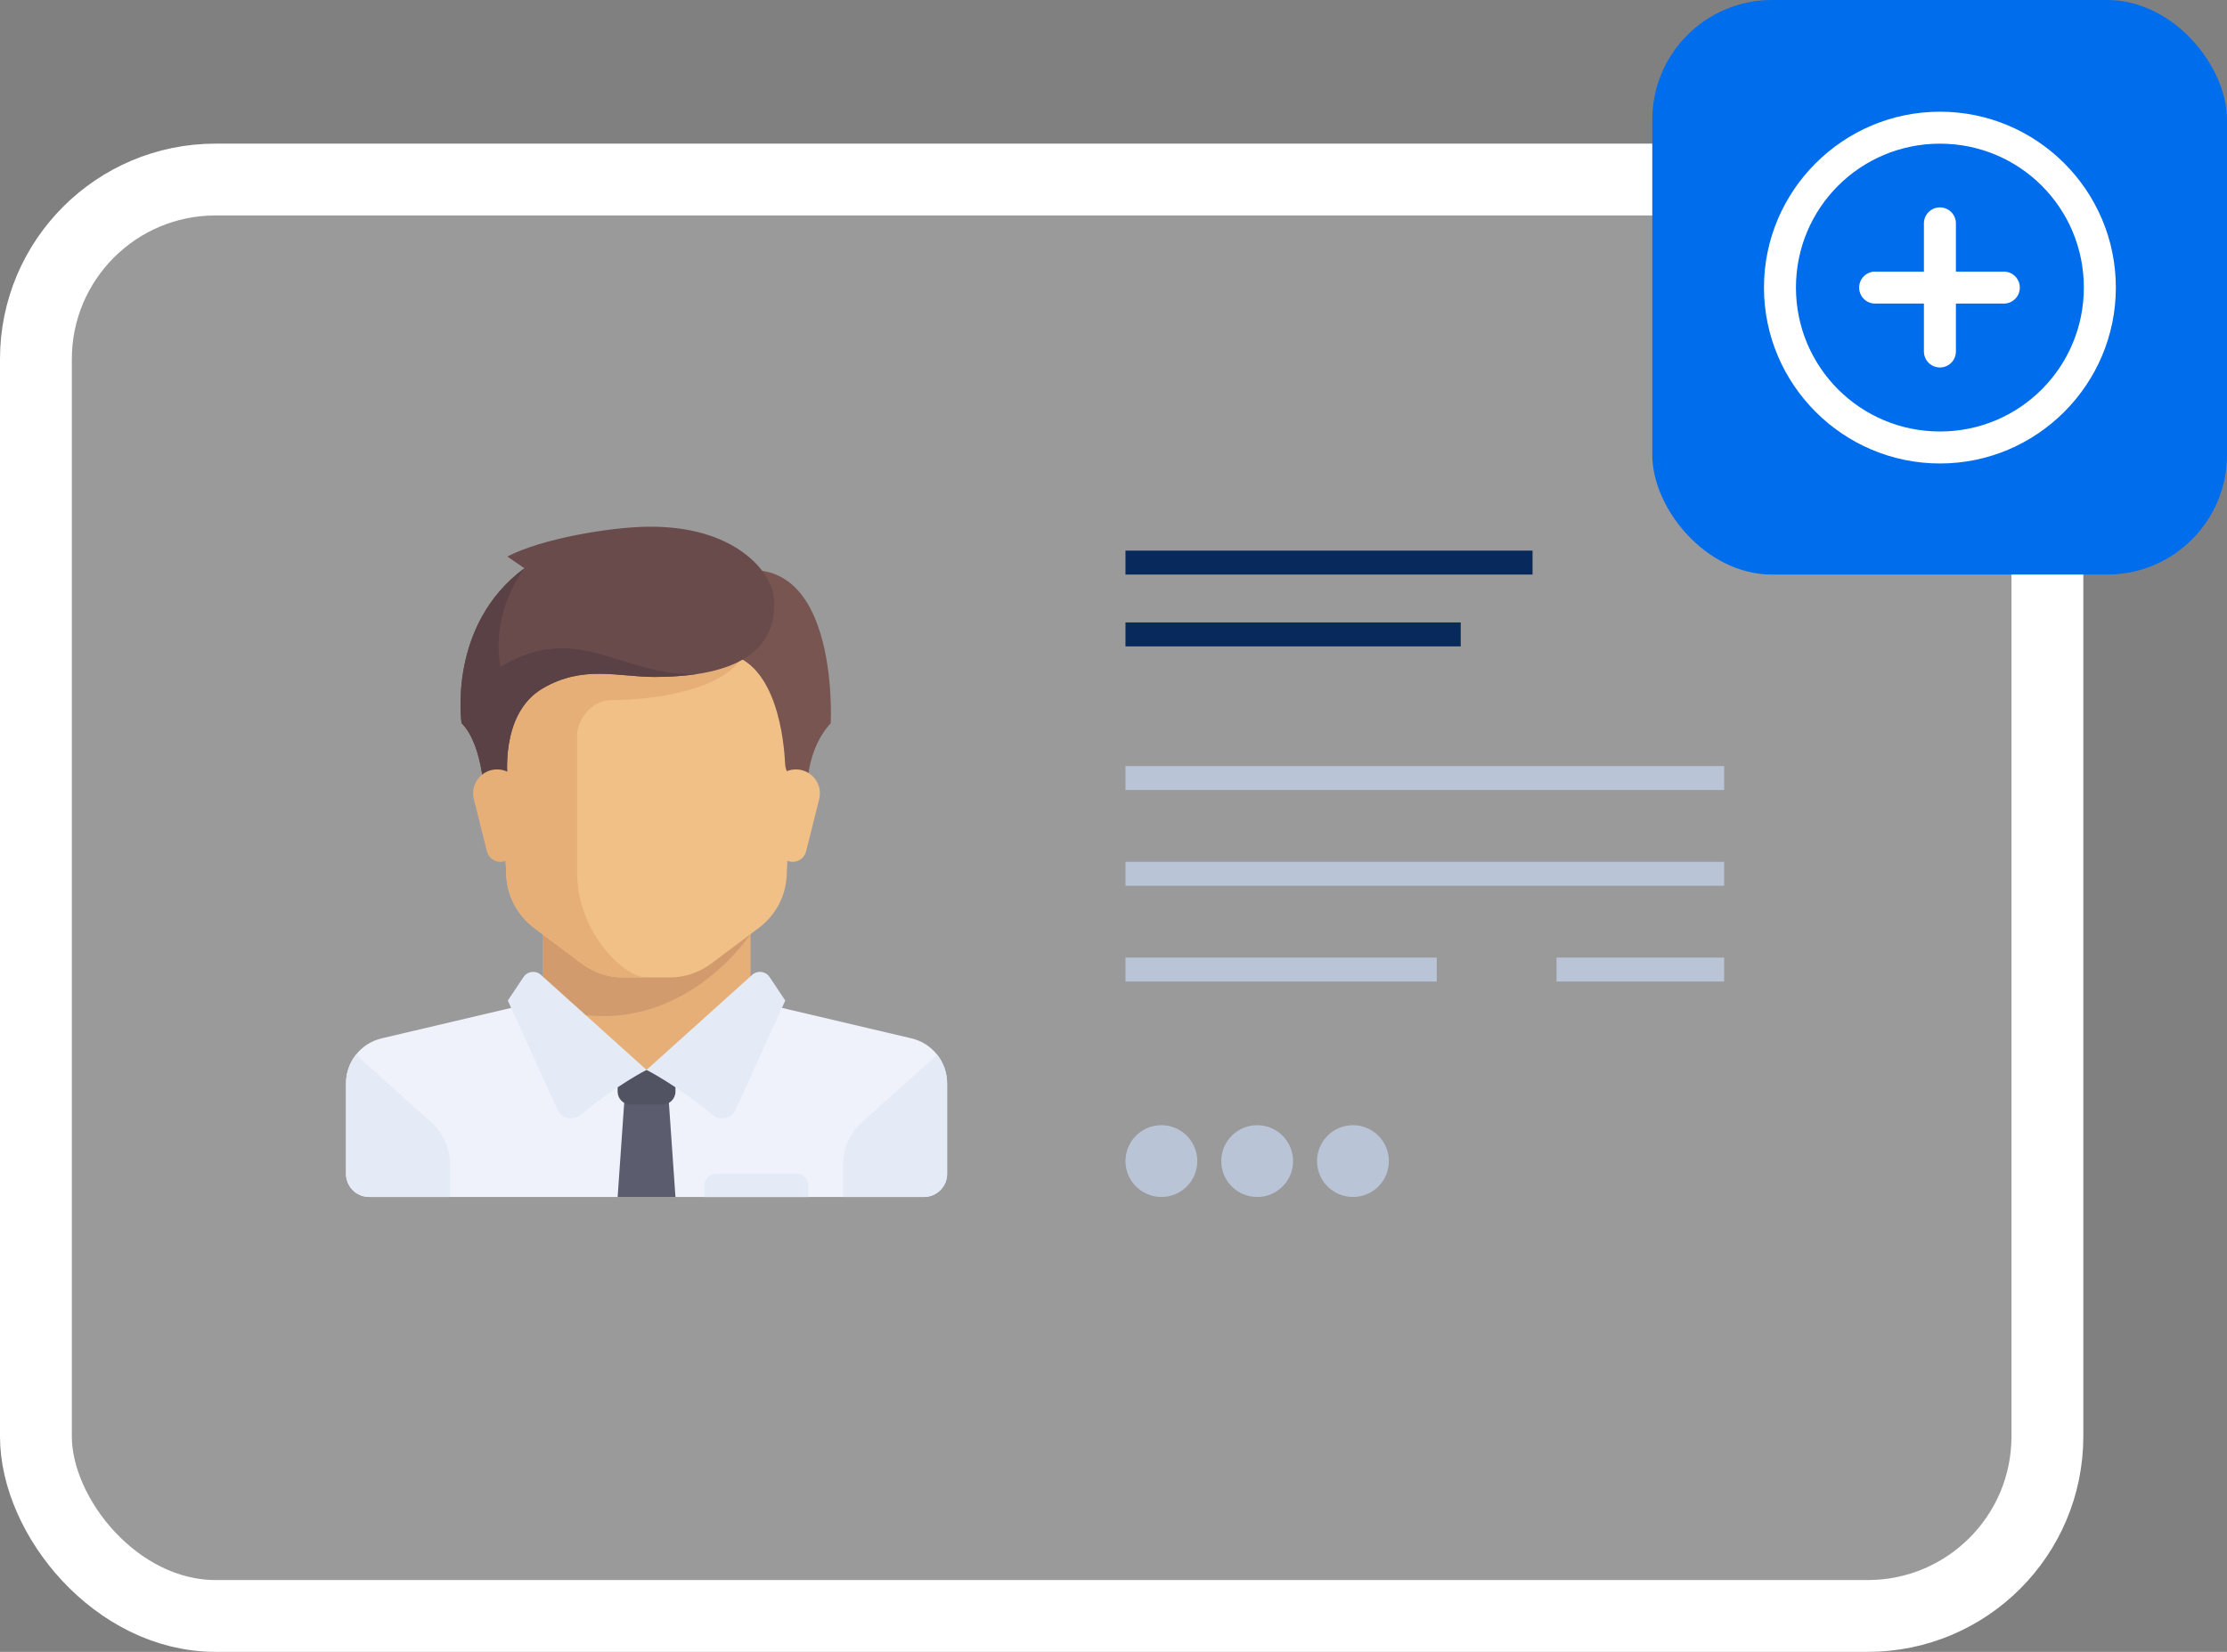 <svg width="93" height="69" viewBox="0 0 93 69" fill="none" xmlns="http://www.w3.org/2000/svg">
<rect x="0" y="0" width="93" height="69" fill="#808080" stroke="none"/>
<rect x="1.5" y="7.5" width="84" height="60" rx="7.5" fill="white" fill-opacity="0.21" stroke="white" stroke-width="3"/>
<rect x="47" y="32" width="25" height="1" fill="#B9C4D6"/>
<rect x="47" y="26" width="14" height="1" fill="#08295B"/>
<rect x="47" y="23" width="17" height="1" fill="#08295B"/>
<rect x="47" y="36" width="25" height="1" fill="#B9C4D6"/>
<rect x="47" y="40" width="13" height="1" fill="#B9C4D6"/>
<rect x="65" y="40" width="7" height="1" fill="#B9C4D6"/>
<circle cx="48.5" cy="48.5" r="1.5" fill="#B9C4D6"/>
<circle cx="52.5" cy="48.5" r="1.5" fill="#B9C4D6"/>
<circle cx="56.5" cy="48.5" r="1.5" fill="#B9C4D6"/>
<rect x="69" width="24" height="24" rx="5" fill="#006DED"/>
<g clip-path="url(#clip0_4533_2185)">
<path fill-rule="evenodd" clip-rule="evenodd" d="M81.014 4.666C76.966 4.666 73.664 7.962 73.664 12.011C73.664 16.059 76.966 19.36 81.014 19.36C85.063 19.36 88.358 16.059 88.358 12.011C88.358 7.962 85.063 4.666 81.014 4.666ZM81.014 6.001C84.341 6.001 87.022 8.684 87.022 12.011C87.022 15.338 84.341 18.024 81.014 18.024C77.687 18.024 74.999 15.338 74.999 12.011C74.999 8.684 77.687 6.001 81.014 6.001ZM81.004 8.663C80.915 8.664 80.828 8.682 80.747 8.717C80.666 8.752 80.593 8.802 80.531 8.866C80.47 8.929 80.421 9.004 80.389 9.086C80.357 9.168 80.341 9.256 80.343 9.344V11.345H78.342C78.319 11.343 78.296 11.343 78.273 11.345C78.096 11.354 77.929 11.433 77.81 11.565C77.692 11.697 77.63 11.87 77.639 12.047C77.648 12.225 77.727 12.391 77.859 12.51C77.991 12.629 78.165 12.69 78.342 12.681H80.343V14.682C80.343 14.859 80.413 15.029 80.538 15.154C80.664 15.28 80.834 15.35 81.011 15.35C81.188 15.35 81.358 15.28 81.484 15.154C81.609 15.029 81.679 14.859 81.679 14.682V12.681H83.68C83.857 12.681 84.027 12.611 84.152 12.486C84.278 12.36 84.348 12.19 84.348 12.013C84.348 11.836 84.278 11.666 84.152 11.54C84.027 11.415 83.857 11.345 83.68 11.345H81.679V9.344C81.681 9.255 81.665 9.166 81.632 9.083C81.598 9 81.549 8.924 81.486 8.861C81.423 8.797 81.347 8.747 81.265 8.713C81.182 8.679 81.093 8.662 81.004 8.663Z" fill="white"/>
</g>
<path d="M31.345 41.793V38.414H22.656V41.793L27.001 45.655L31.345 41.793Z" fill="#E6AF78"/>
<path d="M38.063 43.373L32.089 41.968C31.999 41.947 31.916 41.911 31.838 41.867L27 44.689L22.351 41.73C22.23 41.844 22.081 41.928 21.911 41.968L15.938 43.373C15.066 43.579 14.449 44.357 14.449 45.253V49.034C14.449 49.567 14.882 49.999 15.415 49.999H38.586C39.119 49.999 39.551 49.567 39.551 49.034V45.253C39.551 44.357 38.935 43.579 38.063 43.373Z" fill="#EFF2FA"/>
<path d="M22.656 38.414V41.979C28.129 43.951 31.345 39.016 31.345 39.016V38.414H22.656V38.414Z" fill="#D29B6E"/>
<path d="M20.723 27.312L21.143 36.567C21.183 37.432 21.607 38.233 22.299 38.753L24.295 40.25C24.796 40.626 25.406 40.829 26.033 40.829H27.964C28.59 40.829 29.2 40.626 29.701 40.25L31.697 38.753C32.39 38.233 32.814 37.432 32.853 36.567L33.274 27.312H20.723Z" fill="#F0C087"/>
<path d="M25.55 29.243C27.481 29.243 30.377 28.761 31.064 27.312H20.723L21.143 36.567C21.183 37.432 21.607 38.233 22.299 38.753L24.295 40.25C24.796 40.626 25.406 40.829 26.033 40.829H26.998C26.033 40.829 24.102 38.898 24.102 36.484C24.102 35.304 24.102 32.14 24.102 30.692C24.102 30.209 24.584 29.243 25.55 29.243Z" fill="#E6AF78"/>
<path d="M17.993 46.867L14.865 44.057C14.603 44.389 14.449 44.806 14.449 45.253V49.034C14.449 49.567 14.882 49.999 15.415 49.999H18.794V48.662C18.794 47.977 18.503 47.324 17.993 46.867Z" fill="#E4EAF6"/>
<path d="M36.008 46.867L39.136 44.057C39.398 44.389 39.552 44.806 39.552 45.253V49.034C39.552 49.567 39.119 49.999 38.586 49.999H35.207V48.662C35.207 47.977 35.498 47.324 36.008 46.867Z" fill="#E4EAF6"/>
<path d="M28.207 49.999H25.793L26.095 45.654H27.905L28.207 49.999Z" fill="#5B5D6E"/>
<path d="M28.207 44.69H25.793V45.598C25.793 45.896 26.035 46.138 26.333 46.138H27.667C27.965 46.138 28.207 45.896 28.207 45.598V44.69H28.207Z" fill="#515262"/>
<path d="M22.587 40.72L27 44.691C27 44.691 25.764 45.315 24.239 46.572C23.925 46.831 23.449 46.726 23.28 46.355L21.207 41.794L21.863 40.811C22.026 40.566 22.369 40.523 22.587 40.72Z" fill="#E4EAF6"/>
<path d="M31.412 40.72L27 44.691C27 44.691 28.236 45.315 29.761 46.572C30.075 46.831 30.551 46.726 30.72 46.355L32.793 41.794L32.137 40.811C31.974 40.566 31.631 40.523 31.412 40.72Z" fill="#E4EAF6"/>
<path d="M29.926 24.114L30.378 27.312C32.444 27.726 32.742 30.968 32.785 31.893C32.792 32.062 32.846 32.224 32.937 32.365L33.725 33.588C33.725 33.588 33.456 31.567 34.691 30.209C34.691 30.209 35.115 22.183 29.926 24.114Z" fill="#785550"/>
<path d="M34.209 33.381L33.664 35.561C33.599 35.819 33.367 36.001 33.101 36.001C32.808 36.001 32.561 35.783 32.525 35.492L32.246 33.263C32.172 32.666 32.637 32.139 33.238 32.139H33.239C33.889 32.139 34.367 32.75 34.209 33.381Z" fill="#F0C087"/>
<path d="M21.186 23.248L21.9 23.736C18.672 26.12 19.275 30.208 19.275 30.208C20.241 31.173 20.241 33.587 20.241 33.587L21.206 32.622C21.206 32.622 20.834 29.833 22.654 28.76C24.344 27.764 25.822 28.277 27.331 28.277C31.373 28.277 32.505 26.753 32.309 24.898C32.207 23.938 30.739 21.938 26.999 22.002C25.489 22.027 22.654 22.484 21.186 23.248Z" fill="#694B4B"/>
<path d="M20.904 27.855C20.904 27.855 20.392 25.833 21.9 23.736C18.672 26.12 19.275 30.208 19.275 30.208C20.241 31.173 20.241 33.587 20.241 33.587L21.206 32.622C21.206 32.622 20.834 29.833 22.654 28.76C24.344 27.764 25.822 28.277 27.331 28.277C27.988 28.277 28.561 28.233 29.072 28.158C25.958 28.262 24.123 25.904 20.904 27.855Z" fill="#5A4146"/>
<path d="M19.788 33.381L20.333 35.561C20.398 35.819 20.63 36.001 20.896 36.001C21.189 36.001 21.436 35.783 21.472 35.492L21.751 33.263C21.825 32.666 21.36 32.139 20.759 32.139H20.758C20.108 32.139 19.63 32.75 19.788 33.381Z" fill="#E6AF78"/>
<path d="M33.276 49.035H29.897C29.63 49.035 29.414 49.251 29.414 49.518V50.001H33.759V49.518C33.759 49.251 33.542 49.035 33.276 49.035Z" fill="#E4EAF6"/>
<defs>
<clipPath id="clip0_4533_2185">
<rect width="16" height="16" fill="white" transform="translate(73 4)"/>
</clipPath>
</defs>
</svg>
